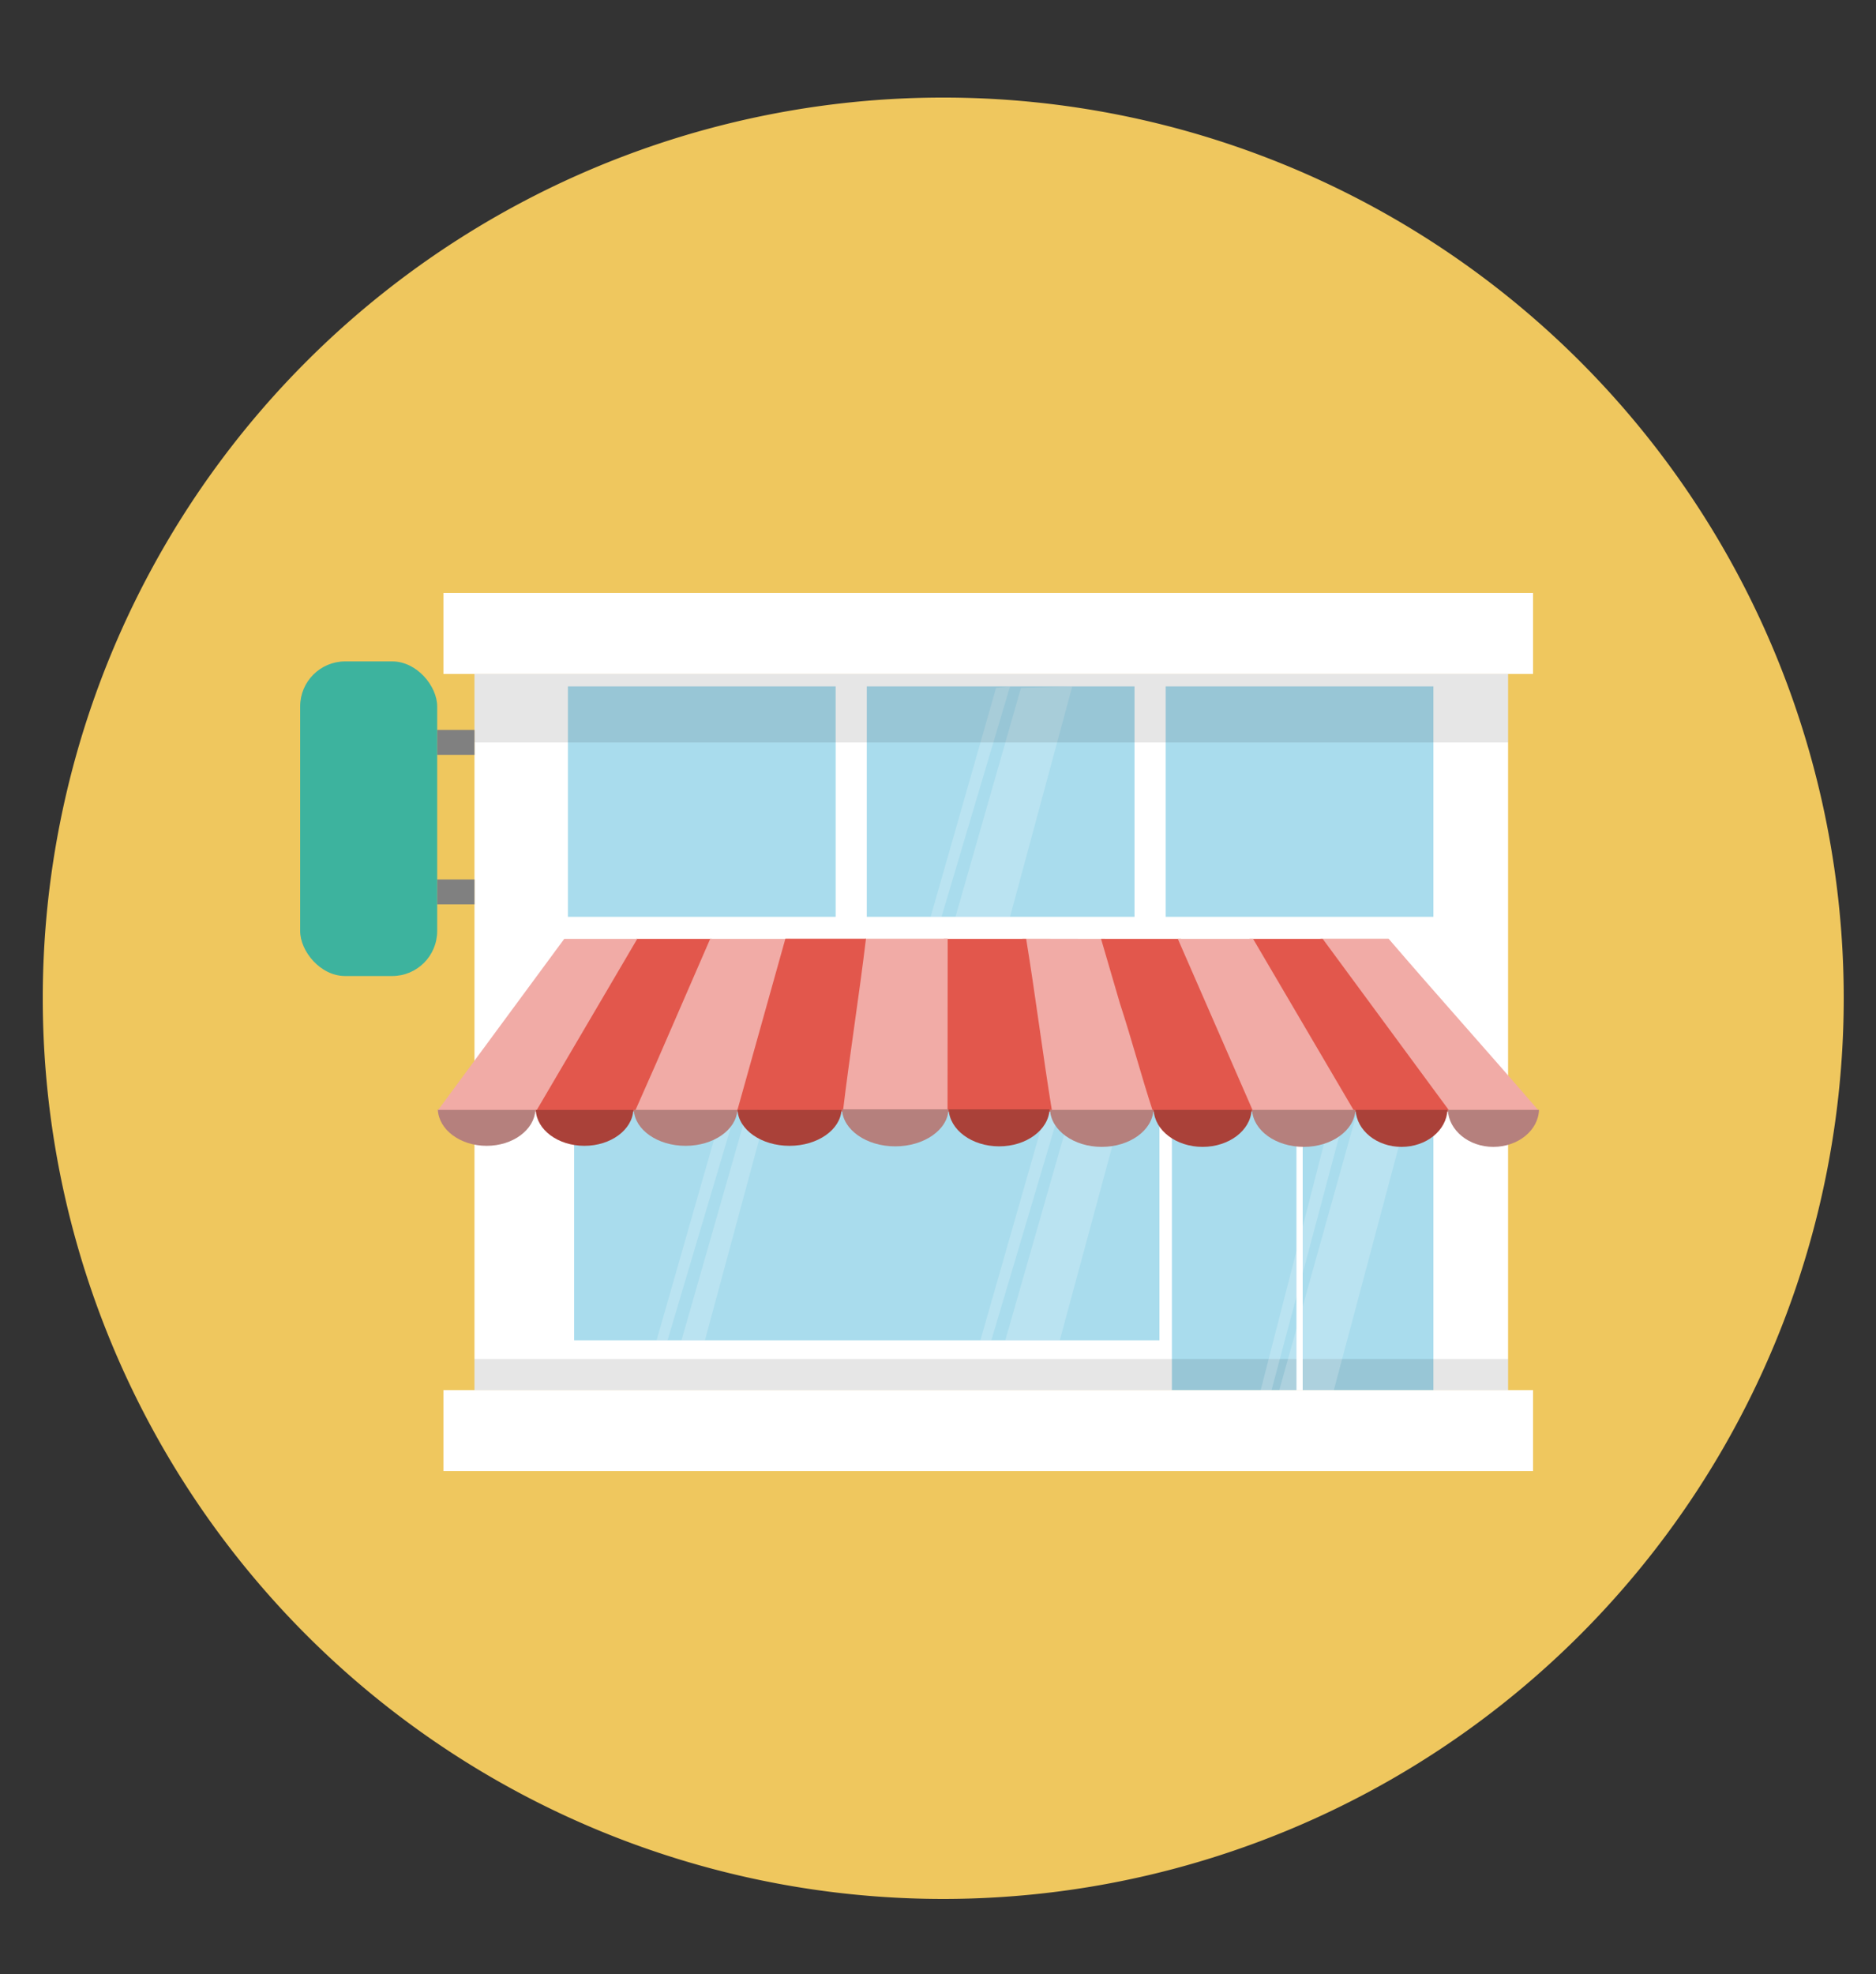 <svg xmlns="http://www.w3.org/2000/svg" viewBox="0 0 250 263"><rect x="0" y="0" width="250" height="263" fill="#333333" stroke="none"/><defs><style>.cls-1{fill:#efc75e;}.cls-2,.cls-5{fill:#fff;}.cls-3{fill:#a9dced;}.cls-4{opacity:0.1;}.cls-5{opacity:0.2;}.cls-6{fill:#e2574c;}.cls-7{fill:#f1aba6;}.cls-8{fill:#b5807d;}.cls-9{fill:#aa4139;}.cls-10{fill:gray;}.cls-11{fill:#3db39e;}</style></defs><title>retailer</title><g id="Layer_1" data-name="Layer 1"><path class="cls-1" d="M125.7,253a120,120,0,1,1,120-120A120.05,120.05,0,0,1,125.7,253Z"/><rect class="cls-2" x="63.23" y="89.79" width="137.74" height="95.43"/><rect class="cls-3" x="156.17" y="147.87" width="34.85" height="37.34"/><rect class="cls-3" x="75.68" y="91.45" width="35.68" height="30.7"/><rect class="cls-3" x="115.51" y="91.45" width="35.68" height="30.7"/><rect class="cls-3" x="155.34" y="91.45" width="35.68" height="30.7"/><rect class="cls-2" x="59.09" y="185.21" width="145.21" height="10.79"/><rect class="cls-3" x="76.51" y="147.87" width="78" height="30.7"/><rect class="cls-4" x="63.23" y="181.06" width="137.74" height="4.15"/><polygon class="cls-5" points="87.5 178.57 88.96 178.57 98.08 147.87 96.23 148.06 87.5 178.57"/><polygon class="cls-5" points="90.82 178.57 93.94 178.57 102.23 147.87 99.55 148.06 90.82 178.57"/><polygon class="cls-5" points="124.02 122.15 125.47 122.15 134.6 91.45 132.74 91.64 124.02 122.15"/><polygon class="cls-5" points="127.33 122.15 134.6 122.15 142.89 91.45 136.06 91.64 127.33 122.15"/><polygon class="cls-5" points="130.65 178.57 132.11 178.57 141.23 147.87 139.38 148.06 130.65 178.57"/><polygon class="cls-5" points="133.97 178.57 141.23 178.57 149.53 147.87 142.7 148.06 133.97 178.57"/><polygon class="cls-5" points="168 185.21 169.45 185.21 179.4 147.87 177.55 148.06 168 185.21"/><polygon class="cls-5" points="170.48 185.21 177.75 185.21 187.7 147.87 180.87 148.06 170.48 185.21"/><rect class="cls-2" x="59.09" y="79" width="145.21" height="10.79"/><rect class="cls-2" x="172.77" y="146.21" width="0.83" height="39"/><polygon class="cls-6" points="84.79 125.09 94.83 125.09 91.69 132.11 84.79 148.06 71.3 148.06 79.77 133.71 84.79 125.09"/><path class="cls-7" d="M94.64,125.09h10.67l-6.59,23H84.6l2.82-6.38Z"/><path class="cls-7" d="M147.23,125.09l3.14,10.85c1.25,4.15,2.51,8.3,3.76,12.13H139.7c-1.25-7.66-2.2-15.32-3.45-23Z"/><path class="cls-6" d="M146.73,125.09H157.4l2.2,4.79,8.16,18.19H153.64c-1.57-4.79-2.82-9.57-4.39-14.36Z"/><path class="cls-7" d="M205.13,148.07H192.89l-16.94-23h9.1C191.64,132.75,198.54,140.41,205.13,148.07Z"/><path class="cls-6" d="M176.27,125.09l16.94,23H180l-13.49-23Z"/><polygon class="cls-7" points="166.99 125.09 180.48 148.06 166.99 148.06 156.96 125.09 166.99 125.09"/><path class="cls-6" d="M136.75,125.09c1.25,7.66,2.2,15.32,3.45,23H125.77v-23Z"/><path class="cls-7" d="M126.27,148.07H111.84c1.25-7.66,2.2-15.32,3.45-23h11Z"/><path class="cls-6" d="M112.33,148.07H98.22l6.44-23H115.4C114.48,132.75,113.25,140.41,112.33,148.07Z"/><polygon class="cls-7" points="71.43 148.06 58.26 148.06 75.19 125.09 84.92 125.09 71.43 148.06"/><path class="cls-8" d="M58.3,147.87h.06s0,0,0-.07Z"/><path class="cls-8" d="M64.85,152.66c3.51,0,6.36-2.13,6.5-4.79h-13C58.49,150.53,61.34,152.66,64.85,152.66Z"/><path class="cls-9" d="M71.31,147.87h.06s0,0,0-.07Z"/><path class="cls-9" d="M77.88,152.66c3.52,0,6.39-2.13,6.52-4.79h-13C71.5,150.53,74.36,152.66,77.88,152.66Z"/><path class="cls-8" d="M84.4,147.87h.06s0,0,0-.07Z"/><path class="cls-8" d="M91.36,152.66c3.73,0,6.76-2.13,6.9-4.79H84.46C84.6,150.53,87.63,152.66,91.36,152.66Z"/><path class="cls-9" d="M98.23,147.87h.06s0,0,0-.07Z"/><path class="cls-9" d="M105.21,152.66c3.74,0,6.78-2.13,6.93-4.79H98.28C98.43,150.53,101.47,152.66,105.21,152.66Z"/><path class="cls-8" d="M112.14,147.8h.06s0,0,0-.07Z"/><path class="cls-8" d="M119.3,152.73c3.84,0,7-2.19,7.1-4.93H112.2C112.34,150.54,115.46,152.73,119.3,152.73Z"/><path class="cls-9" d="M126.37,147.8h.06s0,0,0-.07Z"/><path class="cls-9" d="M133.15,152.73c3.63,0,6.58-2.19,6.72-4.93H126.42C126.56,150.54,129.51,152.73,133.15,152.73Z"/><path class="cls-8" d="M139.87,147.87h.06s0,0,0-.07Z"/><path class="cls-8" d="M146.82,152.8c3.72,0,6.75-2.19,6.89-4.93H139.93C140.07,150.61,143.1,152.8,146.82,152.8Z"/><path class="cls-9" d="M153.68,147.87h.06s0,0,0-.07Z"/><path class="cls-9" d="M160.26,152.8c3.53,0,6.39-2.19,6.53-4.93H153.74C153.87,150.61,156.74,152.8,160.26,152.8Z"/><path class="cls-8" d="M166.79,147.87h.06s0,0,0-.07Z"/><path class="cls-8" d="M173.74,152.8c3.72,0,6.75-2.19,6.89-4.93H166.85C167,150.61,170,152.8,173.74,152.8Z"/><path class="cls-8" d="M192.89,147.87h.05s0,0,0-.07Z"/><path class="cls-8" d="M199,152.8c3.29,0,6-2.19,6.09-4.93H192.94C193.07,150.61,195.74,152.8,199,152.8Z"/><path class="cls-9" d="M180.6,147.87h.05s0,0,0-.07Z"/><path class="cls-9" d="M186.77,152.8c3.31,0,6-2.19,6.12-4.93H180.65C180.78,150.61,183.47,152.8,186.77,152.8Z"/><rect class="cls-4" x="63.23" y="89.79" width="137.74" height="9.13"/><rect class="cls-10" x="58.26" y="97.26" width="4.98" height="3.32" transform="translate(121.49 197.83) rotate(-180)"/><rect class="cls-10" x="58.26" y="117.17" width="4.98" height="3.32" transform="translate(121.49 237.66) rotate(-180)"/><rect class="cls-11" x="40" y="88.13" width="18.26" height="41.92" rx="6" ry="6" transform="translate(98.26 218.17) rotate(-180)"/></g></svg>